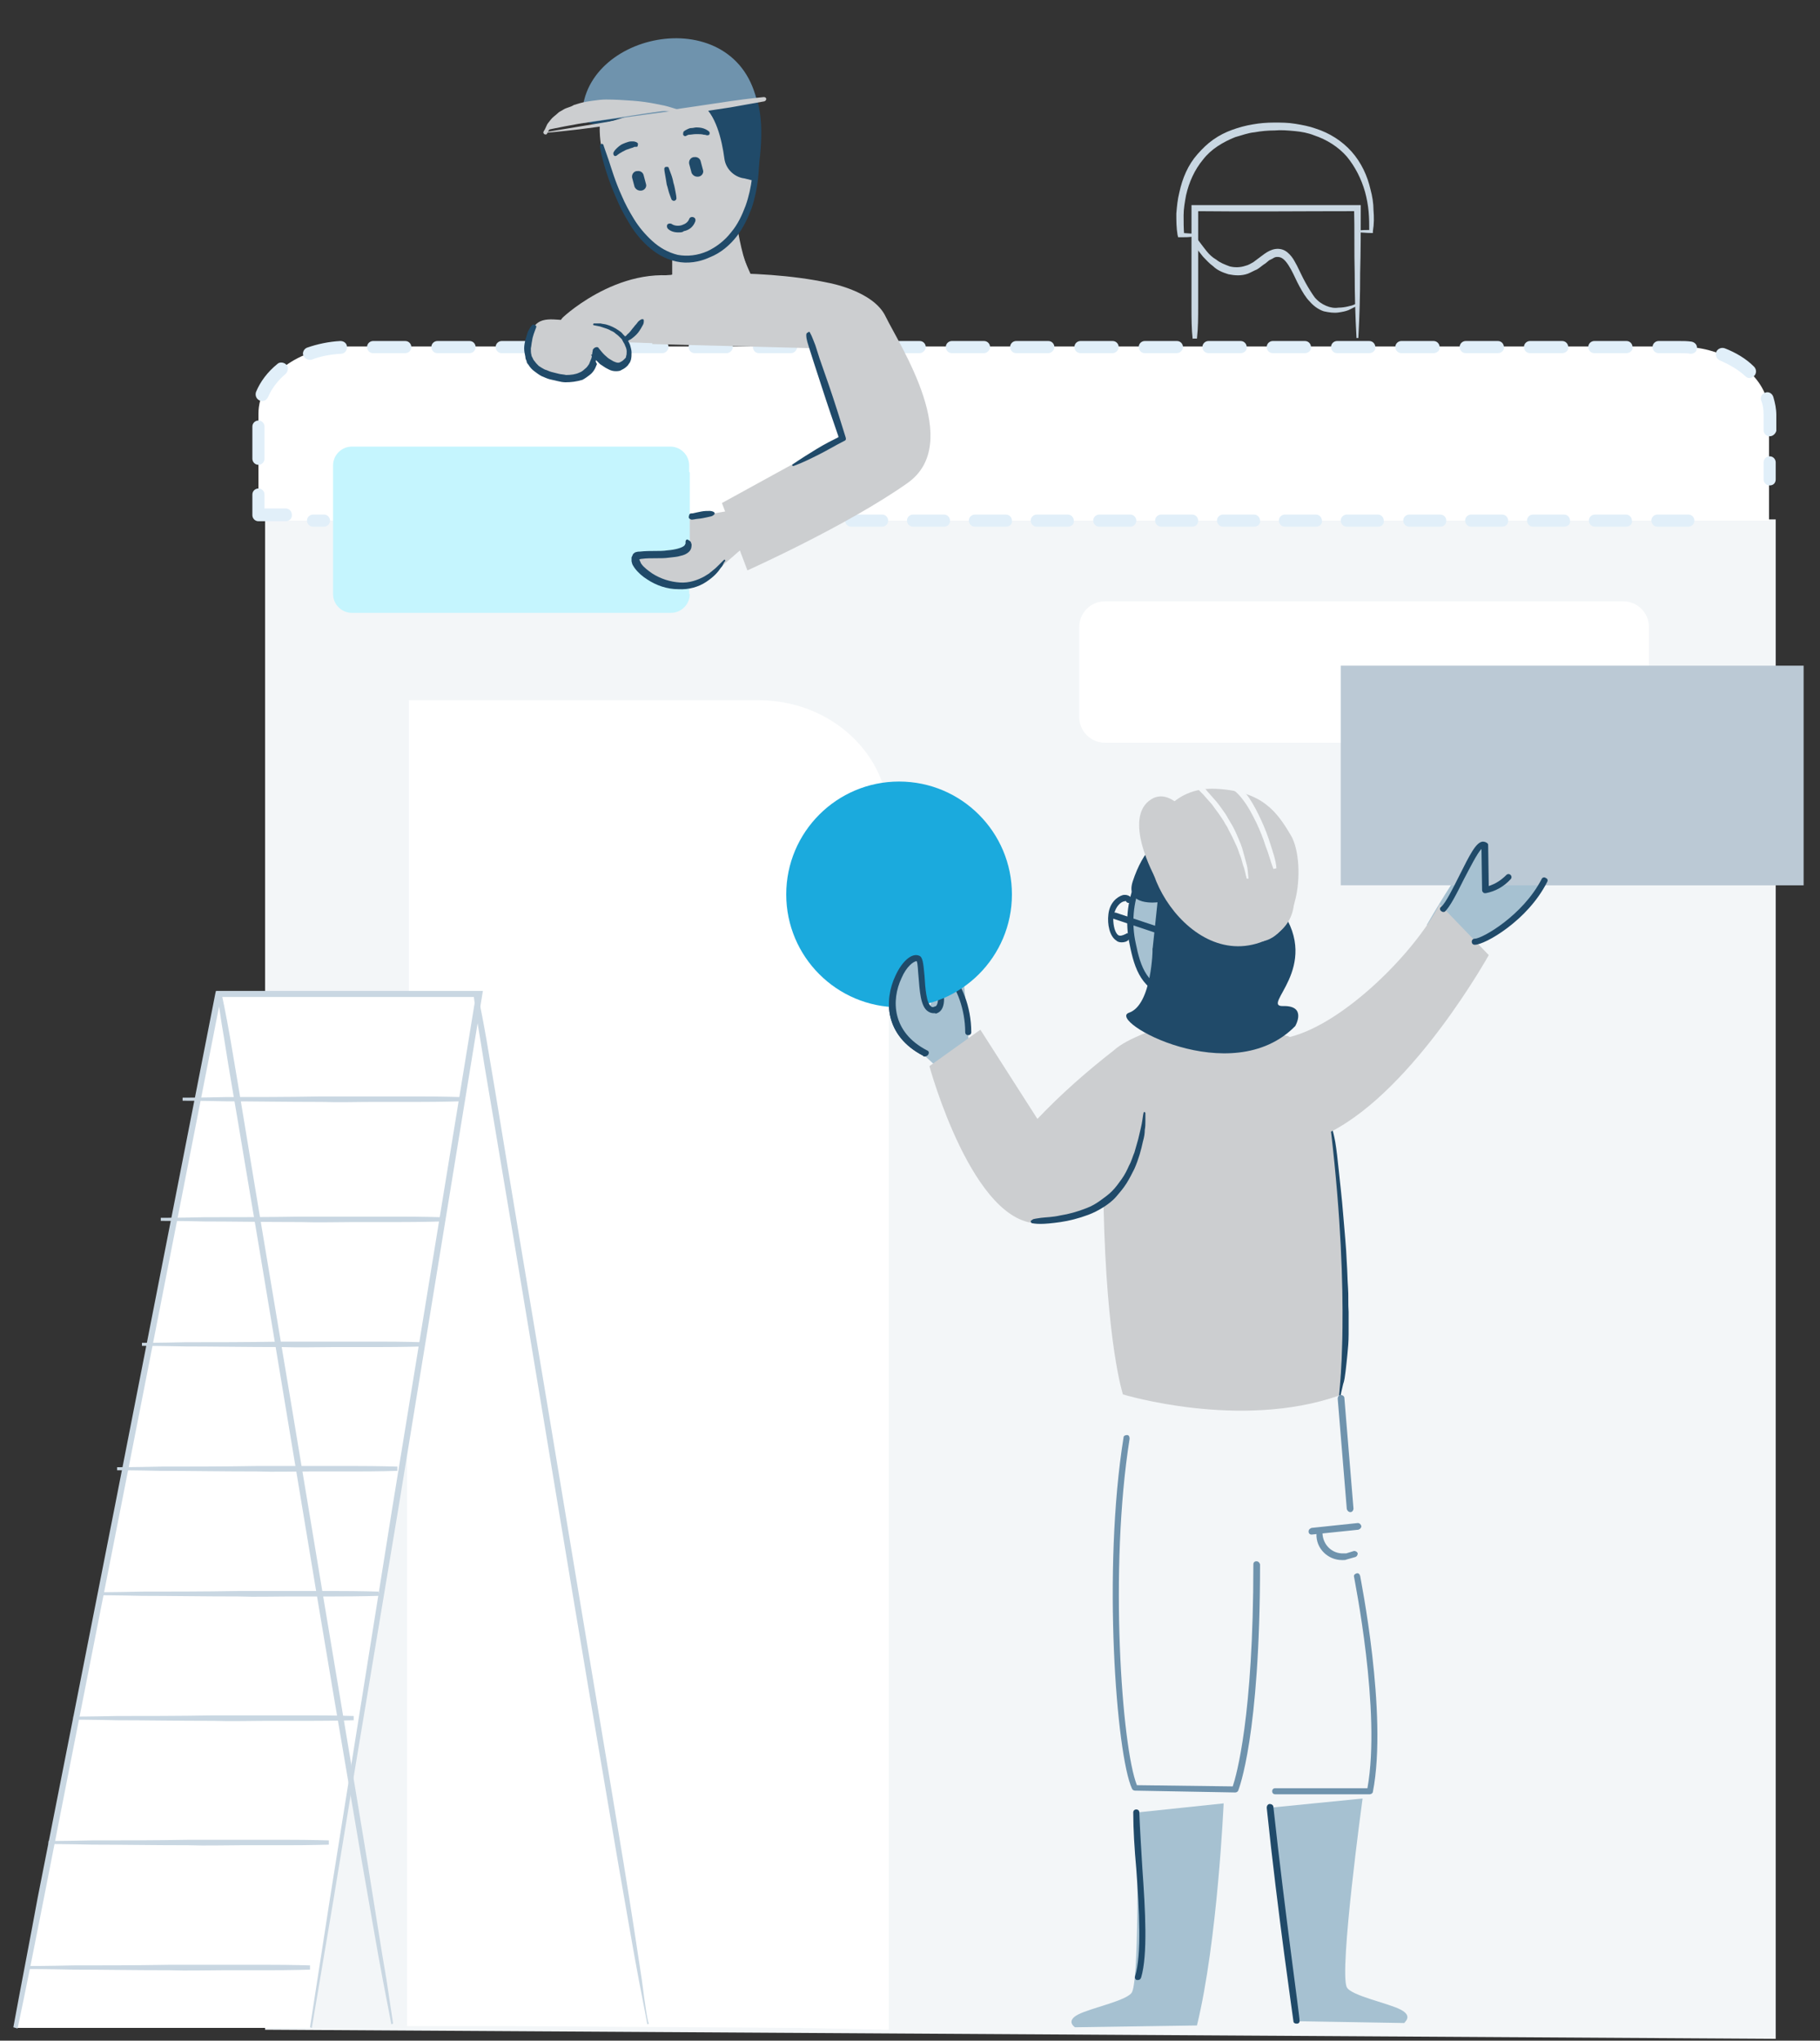 <svg id="Layer_1" xmlns="http://www.w3.org/2000/svg" viewBox="0 0 300 336.3"><rect x="0" y="0" width="300" height="336.3" fill="#333333" stroke="none"/><style>.st0{fill:#f3f6f8}.st1{fill:#fff}.st2{fill:#e1eff9}.st3{fill:#CCCED0}.st4{fill:#c5f5fe}.st5{fill:#CCCED0}.st6{fill:#204A69}.st7{fill:#c9d7e2}.st8{fill:none}.st9{fill:#a6c1d1}.st12{fill:#204A69}.st13{fill:#204A69}.st14{fill:#6F93AD}</style><path class="st0" d="M43.7 334.5V85.6h249V336l-249-1.5z"/><path class="st1" d="M42.6 85.8V68.2c0-6.1 6.6-11.1 14.8-11.1h219.4c8.2 0 14.8 5 14.8 11.1v17.6h-249z"/><path class="st2" d="M291.7 80c-.6 0-1-.5-1-1v-2.8c0-.6.5-1 1-1 .6 0 1 .5 1 1V79c0 .6-.4 1-1 1zM42.6 76.6c-.6 0-1-.5-1-1v-5.3c0-.6.5-1 1-1 .6 0 1 .5 1 1v5.3c0 .5-.4 1-1 1zm249.1-4.7c-.6 0-1-.5-1-1v-2.6c0-.8-.1-1.6-.4-2.3-.2-.5.1-1.1.7-1.3.5-.2 1.1.1 1.3.7.3 1 .5 2 .5 3V71c-.1.4-.5.9-1.1.9zM43.2 66.1c-.1 0-.3 0-.4-.1-.5-.2-.8-.8-.6-1.4.7-1.7 1.9-3.3 3.5-4.6.4-.4 1.1-.3 1.5.1.4.4.3 1.1-.1 1.5-1.3 1.1-2.3 2.4-2.9 3.8-.2.4-.5.7-1 .7zm245.2-3.8c-.3 0-.5-.1-.7-.3-1.2-1.1-2.6-1.9-4.2-2.6-.5-.2-.8-.8-.6-1.4.2-.5.8-.8 1.4-.6 1.8.7 3.5 1.7 4.8 3 .4.4.5 1 .1 1.5-.3.3-.6.4-.8.4zM51 59.3c-.4 0-.8-.3-1-.7-.2-.5.1-1.1.6-1.3 1.7-.6 3.6-1 5.5-1.1.6 0 1.1.4 1.1 1s-.4 1.1-1 1.1c-1.7.1-3.4.4-4.9 1H51zm227.7-1c-.7-.1-1.3-.1-1.9-.1h-3.4c-.6 0-1-.5-1-1 0-.6.5-1 1-1h3.4c.7 0 1.3 0 2 .1.6.1 1 .6.9 1.1 0 .5-.4.9-1 .9zm-10.6-.1h-5.3c-.6 0-1-.5-1-1 0-.6.5-1 1-1h5.3c.6 0 1 .5 1 1 .1.5-.4 1-1 1zm-10.6 0h-5.3c-.6 0-1-.5-1-1 0-.6.5-1 1-1h5.3c.6 0 1 .5 1 1 .1.5-.4 1-1 1zm-10.6 0h-5.3c-.6 0-1-.5-1-1 0-.6.5-1 1-1h5.3c.6 0 1 .5 1 1 .1.5-.4 1-1 1zm-10.6 0H231c-.6 0-1-.5-1-1 0-.6.5-1 1-1h5.3c.6 0 1 .5 1 1 .1.5-.4 1-1 1zm-10.6 0h-5.3c-.6 0-1-.5-1-1 0-.6.5-1 1-1h5.3c.6 0 1 .5 1 1 .1.5-.4 1-1 1zm-10.6 0h-5.3c-.6 0-1-.5-1-1 0-.6.5-1 1-1h5.3c.6 0 1 .5 1 1 .1.5-.4 1-1 1zm-10.6 0h-5.3c-.6 0-1-.5-1-1 0-.6.5-1 1-1h5.3c.6 0 1 .5 1 1 .1.5-.4 1-1 1zm-10.5 0h-5.3c-.6 0-1-.5-1-1 0-.6.5-1 1-1h5.3c.6 0 1 .5 1 1s-.5 1-1 1zm-10.6 0h-5.3c-.6 0-1-.5-1-1 0-.6.5-1 1-1h5.3c.6 0 1 .5 1 1s-.5 1-1 1zm-10.6 0h-5.3c-.6 0-1-.5-1-1 0-.6.5-1 1-1h5.3c.6 0 1 .5 1 1s-.5 1-1 1zm-10.6 0h-5.3c-.6 0-1-.5-1-1 0-.6.5-1 1-1h5.3c.6 0 1 .5 1 1s-.5 1-1 1zm-10.6 0h-5.3c-.6 0-1-.5-1-1 0-.6.5-1 1-1h5.3c.6 0 1 .5 1 1s-.5 1-1 1zm-10.6 0h-5.3c-.6 0-1-.5-1-1 0-.6.5-1 1-1h5.3c.6 0 1 .5 1 1s-.5 1-1 1zm-10.6 0h-5.3c-.6 0-1-.5-1-1 0-.6.5-1 1-1h5.3c.6 0 1 .5 1 1s-.5 1-1 1zm-10.6 0h-5.3c-.6 0-1-.5-1-1 0-.6.5-1 1-1h5.3c.6 0 1 .5 1 1s-.5 1-1 1zm-10.6 0h-5.3c-.6 0-1-.5-1-1 0-.6.5-1 1-1h5.3c.6 0 1 .5 1 1s-.5 1-1 1zm-10.6 0h-5.3c-.6 0-1-.5-1-1 0-.6.5-1 1-1h5.3c.6 0 1 .5 1 1s-.5 1-1 1zm-10.6 0h-5.3c-.6 0-1-.5-1-1 0-.6.5-1 1-1H88c.6 0 1 .5 1 1s-.5 1-1 1zm-10.6 0h-5.3c-.6 0-1-.5-1-1 0-.6.5-1 1-1h5.3c.6 0 1 .5 1 1s-.4 1-1 1zm-10.6 0h-5.3c-.6 0-1-.5-1-1 0-.6.5-1 1-1h5.3c.6 0 1 .5 1 1s-.4 1-1 1zM278.3 86.8h-5.1c-.6 0-1-.5-1-1 0-.6.5-1 1-1h5.1c.6 0 1 .5 1 1 0 .6-.5 1-1 1zm-10.3 0h-5.1c-.6 0-1-.5-1-1 0-.6.5-1 1-1h5.1c.6 0 1 .5 1 1 .1.6-.4 1-1 1zm-10.2 0h-5.1c-.6 0-1-.5-1-1 0-.6.5-1 1-1h5.1c.6 0 1 .5 1 1 .1.6-.4 1-1 1zm-10.2 0h-5.1c-.6 0-1-.5-1-1 0-.6.5-1 1-1h5.1c.6 0 1 .5 1 1 0 .6-.4 1-1 1zm-10.2 0h-5.1c-.6 0-1-.5-1-1 0-.6.5-1 1-1h5.1c.6 0 1 .5 1 1 0 .6-.4 1-1 1zm-10.2 0H222c-.6 0-1-.5-1-1 0-.6.5-1 1-1h5.1c.6 0 1 .5 1 1 .1.6-.4 1-.9 1zm-10.3 0h-5.1c-.6 0-1-.5-1-1 0-.6.5-1 1-1h5.1c.6 0 1 .5 1 1 .1.6-.4 1-1 1zm-10.2 0h-5.1c-.6 0-1-.5-1-1 0-.6.5-1 1-1h5.1c.6 0 1 .5 1 1 .1.6-.4 1-1 1zm-10.2 0h-5.1c-.6 0-1-.5-1-1 0-.6.5-1 1-1h5.1c.6 0 1 .5 1 1 0 .6-.4 1-1 1zm-10.2 0h-5.1c-.6 0-1-.5-1-1 0-.6.5-1 1-1h5.1c.6 0 1 .5 1 1 0 .6-.5 1-1 1zm-10.3 0h-5.1c-.6 0-1-.5-1-1 0-.6.5-1 1-1h5.1c.6 0 1 .5 1 1 .1.6-.4 1-1 1zm-10.2 0h-5.1c-.6 0-1-.5-1-1 0-.6.5-1 1-1h5.1c.6 0 1 .5 1 1 .1.6-.4 1-1 1zm-10.2 0h-5.1c-.6 0-1-.5-1-1 0-.6.5-1 1-1h5.1c.6 0 1 .5 1 1 0 .6-.4 1-1 1zm-10.2 0h-5.1c-.6 0-1-.5-1-1 0-.6.5-1 1-1h5.1c.6 0 1 .5 1 1 0 .6-.5 1-1 1zm-10.3 0H130c-.6 0-1-.5-1-1 0-.6.5-1 1-1h5.1c.6 0 1 .5 1 1 .1.6-.4 1-1 1zm-10.2 0h-5.1c-.6 0-1-.5-1-1 0-.6.5-1 1-1h5.1c.6 0 1 .5 1 1 .1.6-.4 1-1 1zm-10.2 0h-5.1c-.6 0-1-.5-1-1 0-.6.5-1 1-1h5.1c.6 0 1 .5 1 1 0 .6-.4 1-1 1zm-10.2 0h-5.1c-.6 0-1-.5-1-1 0-.6.5-1 1-1h5.1c.6 0 1 .5 1 1 0 .6-.4 1-1 1zm-10.2 0h-5.1c-.6 0-1-.5-1-1 0-.6.5-1 1-1h5.1c.6 0 1 .5 1 1 0 .6-.5 1-1 1zm-10.3 0h-5.1c-.6 0-1-.5-1-1 0-.6.5-1 1-1H84c.6 0 1 .5 1 1 .1.6-.4 1-1 1zm-10.2 0h-5.1c-.6 0-1-.5-1-1 0-.6.5-1 1-1h5.1c.6 0 1 .5 1 1 .1.6-.4 1-1 1zm-10.2 0h-5.1c-.6 0-1-.5-1-1 0-.6.5-1 1-1h5.1c.6 0 1 .5 1 1 0 .6-.4 1-1 1zm-10.2 0h-1.8c-.6 0-1-.5-1-1 0-.6.5-1 1-1h1.8c.6 0 1 .5 1 1 0 .6-.5 1-1 1z"/><path class="st1" d="M271.8 118.2c0 2.3-1.9 4.2-4.2 4.2h-85.5c-2.3 0-4.2-1.9-4.2-4.2v-14.9c0-2.3 1.9-4.2 4.2-4.2h85.5c2.3 0 4.2 1.9 4.2 4.2v14.9z"/><path class="st3" d="M92.9 52.2s10.9-10.2 22.5-5.7l2 10.4-26-.9c-.1 0 .5-3 1.5-3.8z"/><path class="st4" d="M113.7 97.9c0 1.7-1.4 3.1-3.1 3.1H58c-1.7 0-3.1-1.4-3.1-3.1V76.7c0-1.7 1.4-3.1 3.1-3.1h52.5c1.7 0 3.1 1.4 3.1 3.1v21.2z"/><path class="st5" d="M123 89.8l-4.8 4.2-5.9-4.8-4.4-.5.2-.8.5-1.2 5.2-1.4 9.6-1.7.9 6.1-1.3.1z"/><path class="st5" d="M113 90.1c.6 3-7.6 1-8.1 1.9-1.2 2.1 8.7 9.2 14.5.6M121 33.5s1.1 11.7 4.2 13.9l-14.4 2.4v-8.3l10.2-8z"/><path class="st1" d="M125.1 115.4H67.4v69.3h-.3v149.2h15.3l49.1.3 15 .3V135.3c.1-11-9.6-19.9-21.4-19.9z"/><path class="st6" d="M219.7 186.4s.2.7.4 1.8c.2 1.2.4 2.9.6 4.9.2 2 .5 4.4.7 7 .2 2.6.5 5.3.6 8 .1 1.4.1 2.7.2 4.1.1 1.3 0 2.7.1 4v3.7c0 1.2-.1 2.3-.2 3.3s-.2 2-.3 2.8c-.1.8-.2 1.6-.4 2.1-.3 1.2-.4 1.8-.4 1.8 0 .1-.1.1-.2.1s-.1-.1-.1-.2c0 0 0-.7.1-1.9.1-.6.1-1.3.2-2.1 0-.8.1-1.8.1-2.8 0-1 .1-2.1.1-3.3V216c0-1.3 0-2.6-.1-3.9-.1-1.3-.1-2.7-.2-4.1-.2-2.7-.3-5.4-.5-8-.2-2.5-.4-4.9-.7-7-.2-2-.4-3.7-.5-4.9-.1-1.2-.1-1.9-.1-1.9 0-.2.2-.3.4-.3.1.3.2.4.2.5z"/><path class="st2" d="M47.1 85.9h-4.5c-.6 0-1-.5-1-1v-3.4c0-.6.5-1 1-1 .6 0 1 .5 1 1v2.3h3.5c.6 0 1 .5 1 1 .1.6-.4 1.1-1 1.1z"/><path class="st1" d="M2.6 334.2L36 163.7h43L51.2 334.2"/><path class="st7" d="M2.2 334.1c1.3-7.1 2.7-14.2 4-21.3l4.2-21.3 8.4-42.6 16.7-85.2.1-.4h44l-.1.6L65.6 249l-7.1 42.6-3.5 21.3-3.6 21.3-.3-.1 3.3-21.3 3.4-21.3 6.8-42.6 13.9-85.2.5.6H36l.5-.4L19.8 249l-8.4 42.6L7.2 313c-1.4 7.1-2.8 14.2-4.3 21.3l-.7-.2z"/><path class="st7" d="M30.1 180.9s2.9 0 7.2-.1c4.3 0 10 0 15.7-.1h15.7c4.3 0 7.2.1 7.2.1v.7s-2.9.1-7.2.1h-7.3c-2.7 0-5.5.1-8.4 0-5.7 0-11.4-.1-15.7-.1-4.3-.1-7.2-.1-7.2-.1v-.5zM26.5 200.7s2.9 0 7.2-.1c4.3 0 10.1 0 15.9-.1h15.9c4.3 0 7.2.1 7.2.1v.7s-2.9.1-7.2.1h-7.4c-2.7 0-5.6.1-8.5 0-5.8 0-11.5-.1-15.9-.1-4.3-.1-7.2-.1-7.2-.1v-.5zM23.4 221.3s2.9 0 7.2-.1c4.3 0 10.1 0 15.9-.1h15.9c4.3 0 7.2.1 7.2.1v.7s-2.9.1-7.2.1H55c-2.7 0-5.6.1-8.5 0-5.8 0-11.5-.1-15.9-.1-4.3-.1-7.2-.1-7.2-.1v-.5zM19.3 241.8s2.9 0 7.2-.1c4.3 0 10.1 0 15.9-.1h15.9c4.3 0 7.2.1 7.2.1v.7s-2.9.1-7.2.1h-7.4c-2.7 0-5.6.1-8.5 0-5.8 0-11.5-.1-15.9-.1-4.3-.1-7.2-.1-7.2-.1v-.5zM16.2 262.4s2.9 0 7.2-.1c4.3 0 10.1 0 15.9-.1h15.9c4.3 0 7.2.1 7.2.1v.7s-2.9.1-7.2.1h-7.4c-2.7 0-5.6.1-8.5 0-5.8 0-11.5-.1-15.9-.1-4.3-.1-7.2-.1-7.2-.1v-.5zM12.1 282.9s2.9 0 7.2-.1c4.3 0 10.1 0 15.9-.1h15.9c4.3 0 7.2.1 7.2.1v.7s-2.9.1-7.2.1h-7.4c-2.7 0-5.6.1-8.5 0-5.8 0-11.5-.1-15.9-.1-4.3-.1-7.2-.1-7.2-.1v-.5zM8 303.4s2.9 0 7.2-.1c4.3 0 10.1 0 15.9-.1H47c4.3 0 7.2.1 7.2.1v.7s-2.9.1-7.2.1h-7.4c-2.7 0-5.6.1-8.5 0-5.8 0-11.5-.1-15.9-.1-4.3-.1-7.2-.1-7.2-.1v-.5zM4.9 324s2.9 0 7.2-.1c4.3 0 10.1 0 15.9-.1h15.9c4.3 0 7.2.1 7.2.1v.7s-2.9.1-7.2.1h-7.4c-2.7 0-5.6.1-8.5 0-5.8 0-11.5-.1-15.9-.1-4.3-.1-7.2-.1-7.2-.1v-.5z"/><path class="st9" d="M235.2 152.4s7.7-13.5 9.6-13.1l.1 7.3c2.5-.8 4.5-2.7 5.5-5.1 2.4-4.4 9.1 1.3 0 9.8-9.4 5-12.4 7.7-12.4 7.7m-33.9 1.8v11.1l-10.5-.6V164s-8.8-2.5-7.3-13l1.2-6M155.8 177.1l-5.1-4.7 4.3-11 3.8-.7.9 11.2-3.9 5.2z"/><path class="st6" d="M152.4 174.1c-.1 0-.2 0-.2-.1-6.4-3.3-6.5-9.2-4.6-13.2 1.1-2.4 2.7-3.8 3.9-3.3.6.2.7 1.2.9 3.4.1 1.8.3 4.5 1.1 5 .1.1.3.1.6 0 .6-.2.6-1.4.4-2.8-.1-1.3-.3-2.8.9-3 .5-.1 1 .1 1.5.6 1.5 1.3 3.2 5.1 3.2 9.4 0 .3-.2.5-.5.5s-.5-.2-.5-.5c0-3.8-1.5-7.5-2.8-8.6-.3-.2-.5-.3-.7-.3-.2 0-.1 1.3-.1 1.9.2 1.5.3 3.4-1.1 3.9-.7.2-1.2 0-1.5-.2-1.3-.8-1.4-3.5-1.6-5.8-.1-.9-.1-2.1-.3-2.5-.5-.1-1.7.9-2.5 2.8-1.7 3.6-1.6 8.9 4.2 11.9.3.1.4.4.2.7-.1.1-.3.2-.5.2zm-1.3-15.6z"/><circle cx="148.2" cy="147.4" r="18.6" fill="#1baadd"/><path d="M221 109.7h76.3v36.2H221v-36.2z" fill="#BBC9D5"/><path class="st6" d="M194.1 169.1c-.3 0-.5-.2-.5-.5l-.5-4.2c-4.9-1-6.1-4.7-6.9-8.8-1.5-6.8 1.3-14.9 8.3-16.6 5.4-1.3 10.2.7 11.7 4.8 1.5 4.2 2.9 8.1 2.9 9.5 0 .3-.2.5-.5.5s-.5-.2-.5-.5c0-1.4-1.8-6.2-2.9-9.2-1.3-3.6-5.6-5.3-10.5-4.1-6.4 1.5-8.9 9-7.5 15.4.8 4 1.9 7.3 6.5 8 .2 0 .4.2.4.5l.5 4.6c.1.3-.2.6-.5.6z"/><path class="st9" d="M154.3 166.5c-3.2 1-2-8.1-3-8.4-2.4-1-8.8 10.4 1.1 15.5"/><path class="st6" d="M152.4 174.1c-.1 0-.2 0-.2-.1-6.4-3.3-6.5-9.2-4.6-13.2 1.1-2.4 2.7-3.8 3.9-3.3.6.2.7 1.2.9 3.4.1 1.8.3 4.5 1.1 5 .1.1.3.1.6 0s.6.1.7.3c.1.3-.1.6-.3.7-.7.2-1.2 0-1.5-.2-1.3-.8-1.4-3.5-1.6-5.8-.1-.9-.1-2.1-.3-2.5-.5 0-1.7.9-2.5 2.8-1.7 3.6-1.6 8.9 4.2 11.9.3.1.4.4.2.7-.2.2-.4.3-.6.3zm-1.3-15.5z"/><path class="st3" d="M181.9 198.6c.5 23.1 3.2 31.2 3.2 31.2s19.3 5.9 35.6.2c0 0 2-15.2-1.3-43.5 13.8-7.1 26-29.1 26-29.1l-8.1-8.4c-4 7.9-15.8 19.7-24.7 21.9-.2-.1-.4-.2-.6-.2-2.9-1-19.2-2.2-23.1-.5-2.5 1-4.2 1.9-5.3 2.9-4.5 3.5-8.7 7.2-12.6 11.3l-9.4-14.7-8.4 6s7.2 26.5 18.3 25.9c3.6-.4 7.1-1.4 10.4-3"/><path class="st9" d="M237.9 149.8c2-1.7 5.5-12.1 6.9-10.5l.1 7.3c1.5-.3 2.8-1 3.8-2.1"/><path class="st6" d="M237.9 150.3c-.1 0-.3-.1-.4-.2-.2-.2-.2-.5.1-.7.7-.6 1.9-3 2.9-5 1.8-3.6 2.8-5.6 3.9-5.7.3 0 .6.1.8.3.1.1.1.2.1.3l.1 6.7c1.1-.3 2.1-1 2.9-1.8.2-.2.5-.2.7 0 .2.2.2.5 0 .7-1.1 1.2-2.5 2-4.1 2.3-.2 0-.3 0-.4-.1-.1-.1-.2-.2-.2-.4l-.1-6.8c-.7.7-2 3.3-2.9 5-1.2 2.4-2.3 4.6-3.2 5.4.1-.1 0 0-.2 0zM243.1 155.7c-.3 0-.5-.2-.5-.5s.2-.5.5-.5c1.2 0 7.9-3.8 11-9.8.1-.3.5-.4.7-.2.3.1.4.4.2.7-3.2 6.3-10.2 10.3-11.9 10.3z"/><path class="st12" d="M186.7 145.3c-1.3 4.1 4.1 3.4 4.1 3.4l-.8 7.6c0 1.8 1 3.4 2.6 4.3 2.3 1.3 5.7 3.4 10.1 2.4 8.8-2 8.6-22 2.2-24.4-7.3-2.7-14.7-4-18.2 6.7z"/><path class="st6" d="M184.9 155.3c-.4 0-.7-.1-.9-.3-1.1-.7-1.5-2.7-1.3-4.3.2-1.9 1.4-2.9 2.4-3.2.6-.1 1.1.1 1.4.5.1.2.1.6-.2.7-.2.2-.6.1-.7-.2 0 0-.2 0-.5.1-.5.2-1.1.8-1.4 1.8h.2l8.1 2.7c.3.1.4.4.3.7-.1.3-.4.4-.7.3l-8.1-2.7c0 1.2.3 2.3.8 2.7.3.2.7.1 1.3-.2.2-.2.6-.1.7.2.2.2.1.6-.2.7-.3.4-.8.5-1.2.5z"/><path class="st3" d="M190.4 144.6s-5.5-9.9-.6-12.9c4.1-2.5 8.3 6.1 8.3 6.1l-7.7 6.8z"/><path class="st7" d="M105.8 326.3c-.7-4.6-1.7-11.3-3-19.2-2.6-15.9-6.2-37.1-9.7-58.3-3.5-21.2-7.1-42.4-9.7-58.2-1.3-7.9-2.4-14.6-3.2-19.2-.8-4.6-1.4-7.3-1.4-7.3l-.7.1s.3 2.7 1.1 7.3c.7 4.6 1.9 11.3 3.2 19.2 2.7 15.9 6.2 37.1 9.7 58.2 3.5 21.2 7.1 42.4 9.8 58.2 1.4 7.9 2.5 14.5 3.4 19.2.9 4.6 1.4 7.3 1.4 7.3l.3-.1c-.2.1-.6-2.5-1.2-7.2zM60.6 307.1c-2.6-15.9-6.2-37.1-9.7-58.3-3.5-21.2-7.1-42.4-9.7-58.2-1.3-7.9-2.4-14.6-3.2-19.2-.8-4.6-1.4-7.3-1.4-7.3l-.7.1s.3 2.7 1.1 7.3c.7 4.6 1.9 11.3 3.2 19.2 2.7 15.9 6.2 37.1 9.7 58.2 3.5 21.2 7.1 42.4 9.8 58.2 1.4 7.9 2.5 14.5 3.4 19.2.9 4.6 1.4 7.3 1.4 7.3l.3-.1s-.4-2.7-1.1-7.3c-.8-4.5-1.8-11.1-3.1-19.1z"/><path class="st12" d="M190 156.3s-.1 9.3-3.9 10.6c-3.8 1.3 16.9 12.9 27.4 2.2 0 0 2-3.4-2-3.3-3.8.1 6.4-6.3-.3-15.8l-21.2 6.3z"/><path class="st3" d="M192.3 134.8c-8.3 3.6 2.7 25.7 16 20.3s-2.6-26.2-16-20.3z"/><path class="st3" d="M190.5 136.2s2.3-6.6 10-6.2c7.6.4 10 3.8 12.3 7.7 1.3 2.2 1.7 7 .6 11-1 3.7-3.1 6.6-6.3 6.5-6.6-.4-16.6-19-16.6-19z"/><path class="st0" d="M209.9 143.2c-.5-1.3-.8-2.6-1.3-3.8-.4-1.3-.9-2.5-1.5-3.8-.6-1.2-1.2-2.4-2-3.5s-1.7-2.1-2.8-2.4h.1l-5.4-.1.3-.8c.4.3.6.5.9.8.3.3.6.5.8.8.5.6 1 1.1 1.5 1.7.5.6.9 1.2 1.4 1.9.2.3.4.6.6 1 .2.3.4.7.6 1 .4.7.7 1.4 1 2.1.3.7.6 1.4.8 2.2.2.7.4 1.5.6 2.2.2.7.2 1.5.3 2.3h-.3c-.2-.7-.3-1.5-.6-2.2l-.3-1.1c-.1-.4-.3-.7-.4-1.1-.2-.7-.6-1.4-.9-2.1-.3-.7-.7-1.3-1-2-.2-.3-.4-.6-.6-1l-.6-.9c-.4-.6-.9-1.2-1.3-1.8-.5-.6-1-1.1-1.5-1.7l-.8-.8c-.3-.2-.6-.5-.8-.7l-1.1-.8h1.4l5.4.1h.2c1.5.5 2.5 1.7 3.3 2.8.8 1.2 1.4 2.4 2 3.7.6 1.3 1.1 2.6 1.5 3.9.4 1.3.9 2.6 1 4l-.5.1z"/><path class="st5" d="M124.2 26.4c.2 12.1-6.9 15.6-9.6 16.2-5 1.1-12.3-5.5-14.7-15.3 0 0-6.8-18 14.2-17.2 8.2.4 10.1 16.3 10.1 16.3z"/><path class="st13" d="M99.5 24s.3.9.8 2.3c.5 1.5 1.1 3.6 2.2 6 .5 1.2 1.2 2.5 2 3.8.8 1.3 1.8 2.5 3 3.6s2.6 1.9 4.2 2.3c1.6.3 3.3.1 4.9-.6 1.5-.7 2.9-1.8 3.9-3.1 1.1-1.3 1.8-2.8 2.4-4.4 1.1-3.1 1.3-6.2 1.3-8.8 0-2.6-.3-4.9-.5-6.4-.1-.8-.2-1.4-.3-1.8-.1-.4-.1-.6-.1-.6 0-.1.1-.2.1-.2.1 0 .2 0 .2.1 0 0 .3.9.7 2.4.2.8.4 1.7.5 2.8.2 1.1.3 2.3.3 3.7.1 2.7-.1 5.9-1.2 9.2-.6 1.6-1.4 3.3-2.5 4.7-1.1 1.4-2.6 2.7-4.4 3.4-1.7.8-3.7 1.1-5.5.7-1.9-.4-3.5-1.4-4.8-2.6-1.3-1.2-2.3-2.5-3.1-3.9-.8-1.3-1.5-2.7-2-3.9-1.1-2.5-1.8-4.7-2.2-6.2-.4-1.5-.5-2.4-.5-2.4 0-.2.1-.4.3-.4.1 0 .3.1.3.3z"/><path class="st13" d="M106.5 10.5c-7.7 1.8-12.1 6.9-9.7 9.5 2.1 2.3 14.8-5.4 18.7-2.9 2.5 1.6 3.5 6 3.9 9 .2 1.7 1.6 3.1 3.3 3.3l2 .5c1.9-11.3 1.9-24.2-18.2-19.4zM110.2 27.6s.1.3.3.8c.2.5.4 1.1.5 1.7.2.6.3 1.3.4 1.8.1.5.1.8.1.8 0 .2-.2.4-.4.4s-.3-.1-.4-.2c0 0-.1-.3-.3-.8-.2-.5-.3-1.1-.5-1.7-.1-.6-.2-1.3-.3-1.8-.1-.5-.1-.8-.1-.8 0-.1.1-.3.3-.3.3 0 .3 0 .4.1z"/><path class="st12" d="M105.8 31.4c-.6.1-1-.2-1.2-.6l-.4-1.5c-.1-.5.2-1 .7-1.1h.1c.5-.1 1 .2 1.1.7l.4 1.5c.1.4-.2.9-.7 1zM115.2 29.1c-.6.1-1-.2-1.2-.6l-.4-1.5c-.1-.5.2-1 .7-1.1h.1c.5-.1 1 .2 1.1.7l.4 1.5c.1.4-.2.9-.7 1z"/><path class="st13" d="M111.8 38.3c-.7 0-1.3-.2-1.7-.6-.2-.2-.2-.5-.1-.7.2-.2.5-.2.7-.1.4.3 1.1.4 1.7.2.6-.2 1-.5 1.2-1 .1-.3.4-.4.7-.3.3.1.4.4.3.7-.3.8-.9 1.4-1.9 1.6-.2.2-.5.2-.9.2zM112.7 21.7s0-.1.1-.1c.1-.1.3-.2.5-.3.2-.1.4-.2.7-.2.3 0 .5-.1.8-.1.6 0 1.1.1 1.5.3.4.2.6.4.6.4.1.1.1.4 0 .5-.1.1-.3.1-.4.1 0 0-.2-.1-.5-.1-.3-.1-.8-.1-1.2-.1-.5 0-.9.1-1.2.1-.2 0-.3.1-.3.1-.1 0-.2.1-.2.1-.2.1-.4 0-.5-.2 0-.2 0-.4.1-.5zM104.9 24.2h-.2c-.1 0-.2 0-.3.1-.3.1-.7.2-1.2.4-.4.2-.8.4-1.1.6-.3.2-.4.3-.4.3-.1.1-.4.2-.5 0-.1-.1-.1-.2-.1-.4 0 0 .1-.3.4-.6.3-.3.7-.7 1.2-.9.2-.1.5-.2.8-.3.3-.1.5-.1.7-.1.2 0 .4 0 .6.1.1 0 .2.1.2.1.2.1.2.3.1.5.1.1-.1.2-.2.2z"/><path class="st14" d="M96 20.3c-1.3-14.8 24.7-20.5 28.7-3.9"/><path class="st3" d="M89.8 21.5s2.2-.5 5.6-1.1c1.7-.3 3.7-.6 5.8-.9 2.1-.3 4.4-.7 6.6-1 4.5-.6 9-1.3 12.4-1.8 3.4-.5 5.7-.7 5.7-.7.2 0 .4.1.4.3 0 .2-.1.3-.3.4 0 0-2.2.4-5.6 1-3.4.5-7.9 1.2-12.4 1.9-2.3.3-4.5.6-6.6.9-2.1.3-4.1.6-5.8.8-3.4.4-5.7.6-5.7.6-.1 0-.2-.1-.2-.2-.1-.1 0-.2.1-.2zM111.5 18.2c-7.1-1.1-18.9-2.9-21.7 3.6"/><path class="st3" d="M111.5 18.4s-1.5 0-3.7-.3c-1.1-.1-2.4-.2-3.7-.3-1.4-.1-2.8-.2-4.2-.1-.7 0-1.4.1-2.1.1-.7.1-1.4.2-2 .3-.3.1-.6.2-.9.2l-.9.3c-.3.1-.5.2-.8.4-.2.1-.5.2-.7.4-.4.3-.8.5-1.1.9-.3.3-.6.5-.7.8-.3.5-.5.8-.5.8v.1c-.1.2-.3.2-.5.1-.1-.1-.2-.3-.1-.4 0 0 .2-.3.5-1 .1-.3.4-.6.7-1 .3-.4.8-.7 1.2-1.1.2-.2.5-.3.8-.5.3-.2.6-.3.9-.4.3-.1.6-.2.9-.4.3-.1.7-.2 1-.3.7-.2 1.4-.3 2.1-.4.7-.1 1.5-.2 2.2-.2 1.5 0 3 .1 4.4.2 1.4.1 2.7.3 3.7.5l1.5.3c.4.1.8.2 1.1.3.6.2 1 .3 1 .3.1 0 .2.2.2.3-.1 0-.2.1-.3.1z"/><g><path class="st5" d="M88.2 53.6s-3.6 6.3 1.6 7.8c5.1 1.5 6.5 1.1 7.4-.5 1.5-2.6.1-4.1 2.2-1.8s4.5 1.8 4.1-1.3c-.4-3.1-2.6-4.3-7-4.7-4.5-.3-6.9-1.1-8.3.5z"/></g><g><path class="st13" d="M88.4 53.9c-.3.8-.6 1.5-.7 2.3-.1.4-.1.8-.2 1.2 0 .4 0 .8.1 1.1 0 .2.1.3.2.5s.1.3.3.5c.2.3.5.6.7.8.3.2.6.4 1 .6.4.1.7.3 1.1.4l1.2.3c.4.1.8.1 1.2.2.8 0 1.6-.1 2.2-.4.3-.1.6-.3.9-.6.3-.2.5-.5.7-.8l.2-.5.2-.5c.1-.4.1-.8.2-1.2v-.1c.1-.3.4-.5.7-.5.1 0 .3.1.3.2.4.5.8 1 1.3 1.4.2.2.5.4.7.5.3.2.5.3.8.4.3.1.5.1.7 0 .2-.1.4-.2.6-.4l.2-.2.1-.1c.1-.1.1-.2.1-.3.1-.2.1-.5.1-.8 0-.3-.1-.6-.2-.8-.1-.3-.2-.5-.4-.8l-.2-.4-.3-.3c-.2-.2-.4-.4-.7-.6-.2-.2-.5-.4-.8-.5-.3-.2-.6-.3-.9-.4l-.9-.3-1-.2c-.1 0-.2-.1-.1-.2 0-.1.1-.1.2-.1h1c.3.1.7.1 1 .2.7.2 1.3.5 1.9.9.3.2.6.4.8.7l.4.4.3.5c.2.3.4.6.5 1 .1.4.2.7.2 1.1 0 .4 0 .8-.1 1.2-.1.2-.1.4-.3.6l-.2.3-.2.2c-.3.3-.7.5-1.1.7-.4.1-.9.1-1.3 0s-.7-.3-1.1-.5l-.9-.6-1.5-1.5 1-.3c-.1.5-.1.9-.2 1.4l.2.4-.3.7c-.2.4-.5.8-.9 1.1-.4.3-.8.6-1.2.8-1 .3-1.9.4-2.8.4-.4 0-.9-.1-1.3-.2l-1.3-.3c-.4-.1-.8-.3-1.3-.5-.4-.2-.8-.5-1.2-.8-.4-.3-.7-.6-1-1.1-.2-.2-.3-.4-.3-.6-.1-.2-.2-.4-.2-.7-.1-.5-.2-.9-.2-1.4 0-.5.1-.9.2-1.4.1-.4.3-.9.4-1.3.2-.4.4-.8.7-1.1.1-.1.3-.2.5 0 .2 0 .2.2.2.3z"/></g><g><path class="st13" d="M103 55.6s0-.1.1-.2.2-.1.3-.3c.3-.2.6-.6.9-1 .2-.2.3-.4.5-.6.2-.2.3-.4.4-.5.3-.3.6-.4.6-.4.1 0 .3 0 .3.1 0 0 .1.4-.1.8s-.5.9-.8 1.3c-.4.5-.8.8-1.2 1.1-.2.1-.4.2-.5.3h-.3c-.2.1-.4 0-.4-.2-.1-.2 0-.4.2-.4z"/></g><g><path class="st6" d="M170.4 200.9s.4-.1 1.2-.2c.8-.1 1.9-.1 3.2-.4 1.3-.2 2.8-.6 4.3-1.2.8-.3 1.5-.7 2.2-1.2.7-.5 1.4-1 2-1.6.6-.6 1.1-1.3 1.6-2s.9-1.5 1.2-2.2c.4-.7.6-1.5.9-2.2l.6-2.1c.3-1.3.6-2.4.7-3.2.1-.8.2-1.2.2-1.2 0-.1.1-.2.2-.1.1 0 .1.1.1.2v1.3c0 .4 0 .9-.1 1.4 0 .6-.1 1.2-.3 1.9-.3 1.4-.7 2.9-1.4 4.5-.4.8-.8 1.6-1.3 2.4-.5.8-1.1 1.5-1.7 2.2-.6.7-1.4 1.3-2.2 1.8-.8.5-1.6.9-2.4 1.2-1.6.6-3.2 1-4.6 1.2-1.4.2-2.5.3-3.3.3-.8 0-1.3-.1-1.3-.1-.2 0-.3-.2-.3-.4.3-.2.4-.3.5-.3z"/></g><g><path class="st3" d="M109.3 45.4s15-1.4 27.2 1.2c0 0 7.5 1.3 9.5 5.6 2.4 4.9 12.9 20.8 3.6 27.4-9.9 7-26.4 14.4-26.4 14.4L119 82.9l18.4-10.1s1.4-.8.9-2.6c-1-3.1-4-12.8-4-12.8l-26.8-.7 1.8-11.3z"/></g><g><path class="st5" d="M110.7 45.3s-6.5 6.3 1 6.3 12-6.5 12-6.5-1.8-3.8-2-5.9l-4.3 4.7-6.7 1.4z"/></g><g><path class="st13" d="M133.5 54.8c.4.7.6 1.4.9 2.1l.7 2.2 1.5 4.3c1 2.9 1.9 5.8 2.8 8.7.1.3 0 .5-.3.6-1.4.7-2.7 1.5-4.1 2.2-1.4.7-2.8 1.4-4.2 1.9-.1 0-.2 0-.2-.1s0-.2.1-.2c1.3-.9 2.6-1.7 3.9-2.5 1.3-.8 2.7-1.5 4.1-2.2l-.3.7c-1-2.9-2-5.8-2.9-8.6l-1.4-4.3-.7-2.2c-.2-.7-.5-1.4-.5-2.2 0-.2.1-.4.3-.4.1-.2.3-.1.3 0z"/></g><g><path class="st7" d="M196.6 56c-.2-1.8-.2-3.6-.2-5.4V33.8H224.3v.5c0 3.6 0 7.1-.1 10.7 0 3.6-.1 7.1-.3 10.7h-.3c-.2-3.6-.3-7.1-.3-10.7-.1-3.6 0-7.1-.1-10.7l.5.5c-8.9 0-17.9.1-26.8 0l.6-.6V50.4c0 1.8 0 3.6-.2 5.4h-.7z"/></g><g><path class="st7" d="M197 38.9l.9 1.2c.3.4.6.8 1 1.3s.9 1 1.6 1.4c.6.5 1.4.8 2.2 1.1.8.2 1.7.2 2.6-.1.5-.1.9-.4 1.3-.6l1.2-.9c.8-.6 2-1.6 3.5-1.2.7.2 1.2.7 1.6 1.2.4.5.6 1 .9 1.5.5 1 .9 1.9 1.4 2.8.5.9 1 1.7 1.5 2.4.6.7 1.2 1.1 1.9 1.4.7.3 1.4.4 2 .3.6 0 1.2-.1 1.6-.2.5-.1.8-.2 1-.3.2-.1.4-.1.4-.1l.1.3s-.1.1-.4.2l-1 .5c-.5.2-1 .3-1.7.4-.7.1-1.5 0-2.4-.2-.9-.3-1.7-.9-2.3-1.6-.7-.7-1.2-1.6-1.7-2.5-.5-.9-.9-1.9-1.4-2.8-.5-.9-1.1-1.8-1.8-2-.4-.1-.8-.1-1.2.2l-.6.3-.6.5c-.5.3-.9.7-1.4 1-.5.2-1 .5-1.5.7-1.1.4-2.2.3-3.2.1-1-.3-1.9-.7-2.5-1.3-.7-.5-1.2-1.1-1.7-1.6-.4-.5-.8-1-1.1-1.4-.5-.8-.7-1.4-.7-1.4l.5-.6z"/></g><g><path class="st7" d="M196.6 39c-.7.1-1.3.1-2 .1h-.4l-.1-.4c-.2-1.2-.2-2.3-.2-3.5.1-1.2.2-2.3.5-3.5.5-2.3 1.4-4.5 3-6.3.8-.9 1.6-1.7 2.6-2.4s2-1.2 3.1-1.6c1.1-.4 2.2-.7 3.4-.9 1.1-.2 2.3-.3 3.5-.3 1.2 0 2.3 0 3.5.2 1.2.2 2.3.4 3.4.8 2.2.7 4.3 2 5.9 3.8 1.6 1.8 2.6 4 3.1 6.2.3 1.1.5 2.3.5 3.4.1 1.2.1 2.3-.1 3.5v.3h-.3c-.7 0-1.5-.1-2.2-.1V38c.7-.1 1.5-.1 2.2-.1l-.3.3c0-1.1 0-2.2-.1-3.3-.1-1.1-.3-2.2-.6-3.3-.6-2.1-1.6-4.1-3-5.8-1.4-1.6-3.3-2.8-5.4-3.5-1-.4-2.1-.6-3.2-.7-1.1-.1-2.2-.2-3.3-.1-1.1 0-2.2.1-3.3.3-1.1.1-2.1.5-3.2.8-1 .4-2 .9-2.9 1.5-.9.6-1.7 1.3-2.4 2.2-1.4 1.7-2.3 3.7-2.8 5.9-.2 1.1-.4 2.2-.4 3.3 0 1.1 0 2.2.1 3.3l-.5-.4c.7 0 1.3.1 2 .1v.5z"/></g><g><path class="st4" d="M99.8 77.8h13.9v12.8H99.8z"/></g><g><path class="st6" d="M113.9 89.4s0 .1.1.3c0 .3 0 .8-.4 1.2-.4.4-.9.6-1.4.7-.6.2-1.2.2-1.9.3-.7.1-1.4.1-2.2.1-.8 0-1.6 0-2.3.1-.2 0-.4.1-.5.1 0 0-.1 0 0 0l.1-.1V92v.2s0 .1.1.3c.1.1.1.3.2.4.4.6 1.1 1.1 1.8 1.6 1.4.9 3 1.4 4.6 1.5 1.5.1 2.9-.4 4-1 .3-.2.5-.3.8-.5.2-.2.4-.3.6-.5.4-.3.7-.6 1-.9l.6-.6.2-.2c.1-.1.2-.1.2 0 .1.1.1.1 0 .2 0 0-.1.1-.2.3-.1.2-.2.5-.5.8-.2.3-.5.7-.9 1.1-.4.4-.9.8-1.5 1.2-1.2.8-2.8 1.3-4.6 1.2-1.8 0-3.6-.6-5.1-1.6-.8-.5-1.5-1.1-2.1-1.9-.1-.2-.3-.4-.4-.7 0-.1-.1-.3-.1-.4v-.6c0-.1 0-.1.1-.2v-.1c.1-.1.1-.1.1-.2.1-.2.2-.2.3-.3.1-.1.2-.1.2-.1.3-.1.5-.1.7-.1.9-.1 1.7-.1 2.4-.1s1.5 0 2.1-.1c1.3-.1 2.3-.4 2.7-.7.2-.1.2-.3.3-.4v-.3c0-.2.1-.4.3-.4.4.2.6.4.6.5z"/></g><g><path class="st6" d="M113.6 84.9s0-.1.1-.2.3-.1.5-.1c.4-.1.9-.2 1.4-.3.5-.1 1-.1 1.4-.1.4 0 .7.2.7.2.1.1.1.2.1.3 0 0-.2.3-.6.4-.4.1-.9.2-1.4.3-.5.1-1 .1-1.4.2-.2 0-.4.1-.5 0-.1 0-.2-.1-.2-.1-.2-.1-.2-.3-.1-.6z"/></g><g><path class="st14" d="M216.2 252.9c-.3 0-.5-.2-.5-.5s.2-.5.5-.6l7.6-.8c.3 0 .5.2.6.5 0 .3-.2.5-.5.6l-7.7.8z"/></g><g><path class="st14" d="M207.1 257.3c-.3 0-.5.2-.5.5 0 25.1-2.8 34.8-3.4 36.6l-15.8-.2c-2.5-6.3-4.6-35.7-1.2-57.1 0-.3-.1-.6-.4-.6-.3 0-.6.1-.6.4-3.5 21.8-1.2 52.3 1.4 57.9.1.2.3.3.5.3l16.5.3c.2 0 .4-.1.5-.3.1-.3 3.6-8.9 3.6-37.3-.1-.3-.3-.5-.6-.5zM222.6 249.2c.3 0 .5-.3.5-.6l-1.5-18.2c0-.3-.3-.5-.6-.5s-.5.3-.5.6l1.5 18.2c.1.3.3.5.6.5zM221.2 257.1h.2c.2 0 .4 0 .6-.1l1.4-.4c.3-.1.4-.4.4-.6-.1-.3-.4-.4-.6-.4l-1.3.4h-.4c-1.9.1-3.4-1.4-3.5-3.2 0-.3-.3-.5-.5-.5-.3 0-.5.3-.5.5-.1 2.4 1.9 4.3 4.2 4.3zM224.2 259.7c-.1-.3-.3-.5-.6-.4-.3.1-.5.3-.4.6 0 .2 4.5 22.1 2.2 34.8h-15.2c-.3 0-.5.2-.5.5s.2.5.5.5h15.6c.2 0 .5-.2.5-.4 2.5-12.9-2.1-35.4-2.1-35.6z"/></g><g><path class="st9" d="M230.9 331.2c-2.1-1.1-8.2-2.3-8.9-3.7-1.3-2.6 2.6-31.1 2.6-31.1l-15.1 1.5s1 21.3 4.4 35.2l17.6.3c-.1-.1 1.5-1.1-.6-2.2zM186.6 328.3c-.7 1.4-6.8 2.6-8.9 3.7-2.1 1.1-.5 2.1-.5 2.1l20.1-.3c3.4-13.9 4.4-36.6 4.4-36.6l-14.3 1.5s.5 27-.8 29.6z"/></g><g><path class="st6" d="M187.8 298.7c0-.3-.2-.5-.5-.5s-.5.2-.5.5c0 2.8.2 6 .5 9.3.5 6.9.9 14.1-.2 17.7-.1.3.1.6.3.6h.2c.2 0 .4-.1.5-.4 1.1-3.7.7-11 .2-18-.2-3.3-.4-6.5-.5-9.2zM209.9 297.8c0-.3-.3-.5-.6-.5s-.5.3-.5.6c1.8 17.4 4.4 35 4.4 35.2 0 .3.3.4.5.4h.1c.3 0 .5-.3.4-.6.1-.1-2.4-17.7-4.3-35.1z"/></g></svg>